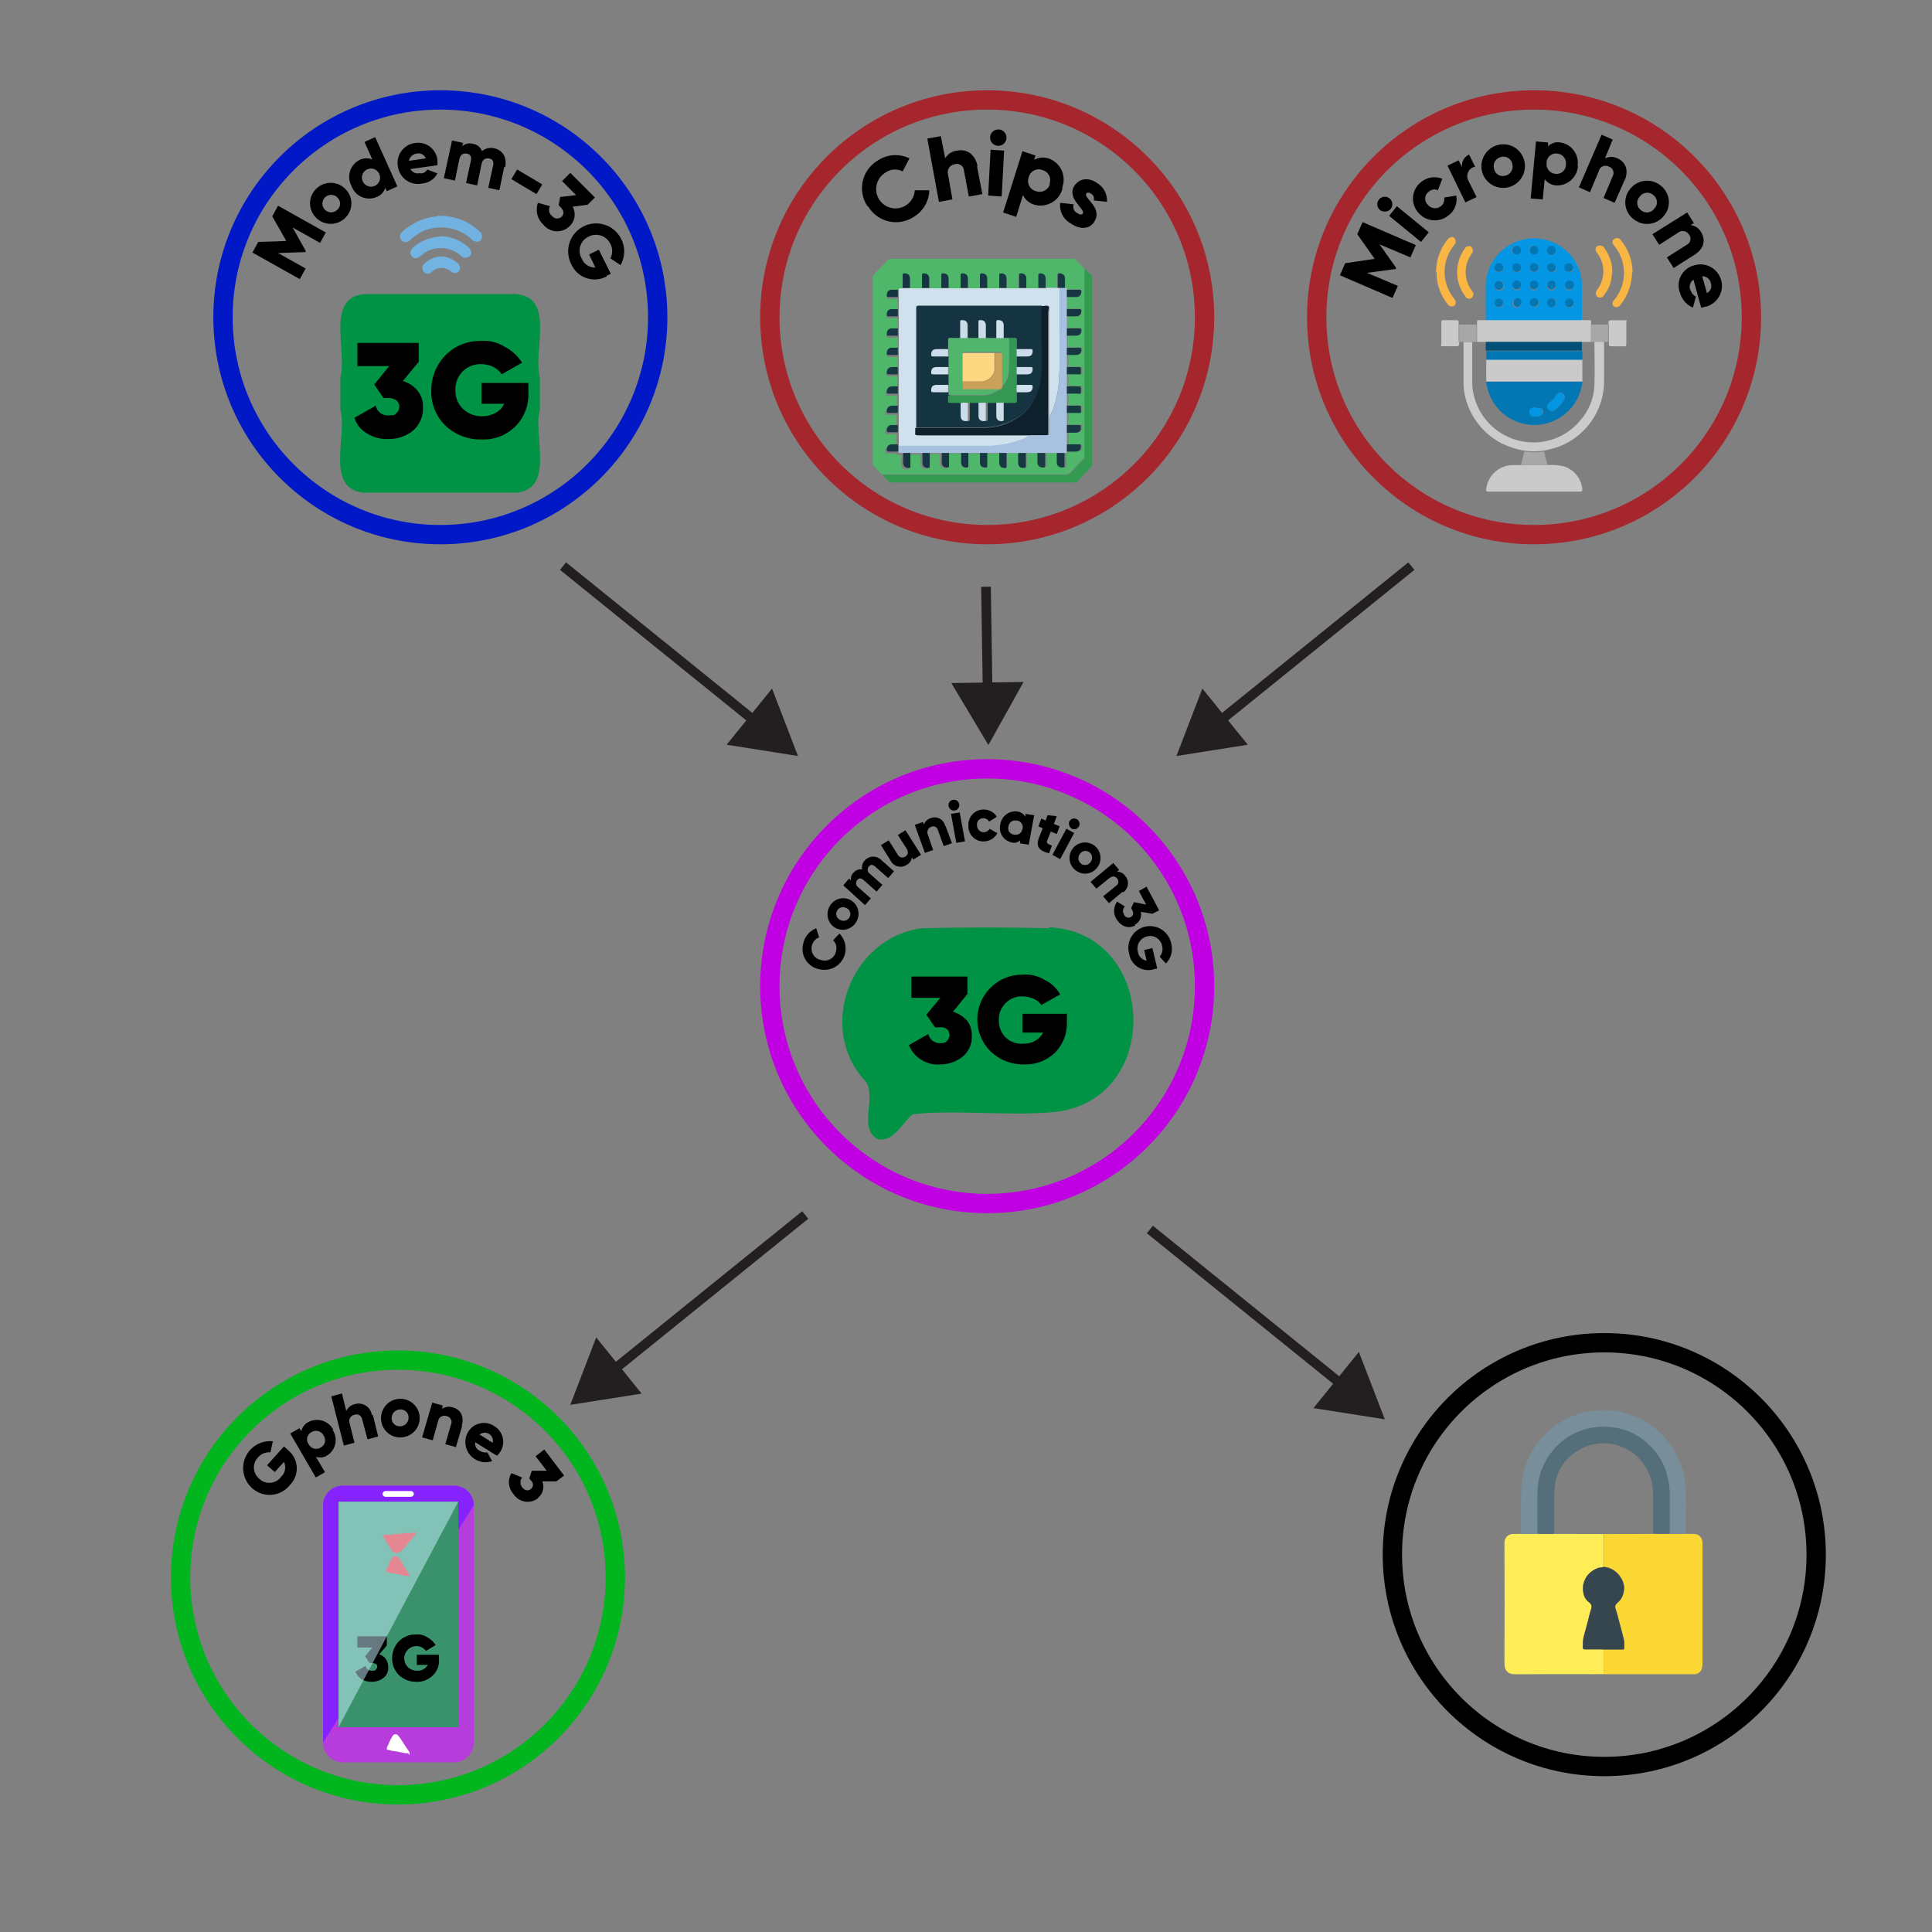 <?xml version="1.0" encoding="UTF-8"?><svg id="Layer_1" xmlns="http://www.w3.org/2000/svg" viewBox="0 0 400 400"><rect x="0" y="0" width="400" height="400" fill="#808080" stroke="none"/><defs><style>.cls-1{fill:#009245;}.cls-2{fill:#a7a7a7;}.cls-3{stroke:#a5262d;}.cls-3,.cls-4,.cls-5,.cls-6,.cls-7{stroke-width:4px;}.cls-3,.cls-4,.cls-5,.cls-6,.cls-7,.cls-8{stroke-miterlimit:10;}.cls-3,.cls-4,.cls-5,.cls-6,.cls-7,.cls-8,.cls-9{fill:none;}.cls-10{fill:#fab644;}.cls-4{stroke:#000;}.cls-11{fill:#fff;}.cls-12{fill:#72b3e2;}.cls-5{stroke:#0018c6;}.cls-13{fill:#cbcbcb;}.cls-14{fill:#4fb76a;}.cls-15{fill:#349951;}.cls-16{fill:#cfe1ed;}.cls-17{fill:#3a926c;}.cls-18{fill:#cacaca;}.cls-19{fill:#143441;}.cls-20{fill:#0277b5;}.cls-21{fill:#a7c1e0;}.cls-22{fill:#546e7a;}.cls-6{stroke:#c000e2;}.cls-23{fill:#0d202b;}.cls-24{fill:#cbdde9;}.cls-25{fill:#369754;}.cls-26{fill:#163842;}.cls-7{stroke:#00b51e;}.cls-27{fill:#b63cdb;}.cls-28{fill:#fdd782;}.cls-29{fill:#ffed58;}.cls-30{fill:#caa158;}.cls-8{stroke:#231f20;stroke-width:2px;}.cls-31{fill:#36464e;}.cls-32{fill:#015078;}.cls-33{fill:#183c43;}.cls-34{fill:#72b2e2;}.cls-35{fill:#0296e4;}.cls-36{fill:#788f9b;}.cls-37{fill:#0295e3;}.cls-38{fill:#0276b3;}.cls-39{fill:#ff1d25;}.cls-40{fill:#fab643;}.cls-41{fill:#8622fd;}.cls-42{fill:#0376b4;}.cls-43{fill:#a8a8a8;}.cls-44{fill:#fbd734;}.cls-45{fill:#cadce8;}.cls-46{fill:#51b66c;}.cls-47{fill:#ccf2ff;isolation:isolate;opacity:.5;}.cls-48{fill:#231f20;}.cls-49{fill:#153642;}</style></defs><circle class="cls-7" cx="82.39" cy="326.6" r="45"/><path d="m59.59,300.2c2.11,1.66,2.48,4.73.81,6.84-.13.16-.27.32-.41.46-1.87,2.31-5.26,2.67-7.57.8-.08-.06-.16-.13-.23-.2-2.29-2.06-2.48-5.59-.42-7.88,1.19-1.33,2.94-2,4.72-1.82l-.5,2.3c-.99-.1-1.96.3-2.6,1.07-1.14,1.2-1.09,3.1.12,4.24.06.06.12.11.18.16,1.2,1.15,3.1,1.11,4.24-.09.09-.1.18-.2.26-.31.86-.79,1.1-2.05.6-3.1l-1.9,2.1-1.6-1.4,3.5-3.9.7.6.1.13Z"/><path d="m68.89,296.1c1.13,1.74.64,4.07-1.1,5.2-.71.48-1.6.59-2.4.3l1.9,3.2-1.9,1.1-5.3-9.1,1.9-1.1.4.6c.17-.83.73-1.54,1.5-1.9,1.85-.97,4.13-.25,5.1,1.6l-.1.1Zm-1.9,1.1c-.44-.87-1.5-1.21-2.36-.78-.05.02-.09.05-.14.08-.83.42-1.16,1.44-.74,2.27.04.08.09.16.14.23.44.87,1.5,1.21,2.36.78.05-.02.09-.05.14-.08.83-.42,1.16-1.44.74-2.27-.04-.08-.09-.16-.14-.23h0Z"/><path d="m77.19,292.9l1.1,4.5-2.2.6-1.1-4.1c-.08-.66-.68-1.14-1.34-1.06-.09.01-.17.03-.26.06-.73.15-1.21.86-1.06,1.59.01.07.03.14.06.21l1,4-2.2.6-2.6-10.2,2.2-.6.9,3.6c.36-.71,1.02-1.23,1.8-1.4,1.46-.42,2.99.42,3.42,1.89.04.13.07.27.08.41l.2-.1Z"/><path d="m78.89,293.6c0-2.21,1.79-4,4-4,2.21,0,4,1.79,4,4,0,2.21-1.79,4-4,4-.03,0-.07,0-.1,0-2.17-.02-3.92-1.79-3.9-3.96,0-.01,0-.03,0-.04Zm5.7,0c.08-.91-.6-1.72-1.51-1.79-.06,0-.12,0-.19,0-.96-.02-1.76.74-1.8,1.7-.08.91.6,1.72,1.51,1.79.06,0,.12,0,.19,0,.96.02,1.76-.74,1.8-1.7Z"/><path d="m95.69,295.2l-1.3,4.4-2.2-.6,1.2-4.1c.27-.63-.03-1.36-.66-1.63-.08-.03-.16-.06-.24-.07-.69-.26-1.46.08-1.72.76-.04.11-.07.22-.08.34l-1.1,3.9-2.2-.6,2.1-7.2,2.2.6-.2.7c.67-.47,1.53-.58,2.3-.3,1.5.4,2.4,1.8,1.8,3.8h.1Z"/><path d="m99.39,300.4c.45.28.98.39,1.5.3l1,1.8c-2.17.76-4.55-.39-5.31-2.56-.4-1.14-.28-2.39.31-3.44,1.06-1.82,3.4-2.44,5.22-1.38.09.06.19.11.28.18,1.78,1.1,2.33,3.43,1.23,5.2-.04.07-.09.13-.13.2-.17.25-.38.49-.6.7l-4.5-2.8c-.14.76.28,1.52,1,1.8Zm2.6-1.6c.26-.9-.25-1.85-1.15-2.11-.53-.16-1.11-.04-1.55.31l2.7,1.7v.1Z"/><path d="m111.39,310.2c-1.53,1.18-3.73.9-4.91-.63-.07-.09-.13-.18-.19-.27-1.07-1.19-1.23-2.94-.4-4.3l2.2.9c-.45.59-.45,1.41,0,2,.6.8,1.3.8,1.8.4.5-.37.6-1.07.23-1.57-.07-.09-.14-.17-.23-.23l-.3-.4.5-1.6h3.1l-2.3-3,1.8-1.4,4.1,5.4-1.6,1.2h-2.9c.49,1.26.08,2.69-1,3.5h.1Z"/><path class="cls-27" d="m70.99,307.6h23c2.24-.02,4.08,1.78,4.1,4.02,0,.03,0,.05,0,.08v49.07c.02,2.24-1.78,4.08-4.02,4.1-.03,0-.05,0-.08,0h-23c-2.24.02-4.08-1.78-4.1-4.02,0-.03,0-.05,0-.08v-49.1c0-2.24,1.81-4.06,4.05-4.07.02,0,.03,0,.05,0Z"/><path class="cls-41" d="m93.99,307.6h-23c-2.24-.02-4.08,1.78-4.1,4.02,0,.03,0,.05,0,.08v49.07l31.2-49.1c0-2.24-1.81-4.06-4.05-4.07-.02,0-.03,0-.05,0Z"/><rect class="cls-17" x="70.09" y="310.9" width="24.8" height="46.7"/><path class="cls-11" d="m85.69,309.3c-.02.32-.28.58-.6.6h-5.3c-.32-.02-.58-.28-.6-.6h0c.02-.32.28-.58.6-.6h5.3c.32.02.58.28.6.6Z"/><path class="cls-11" d="m84.59,363h-.5c-.34-.02-.68-.09-1-.2-.4,0-.8-.2-1.2-.2-.48-.04-.95-.14-1.4-.3h-.2c-.2,0-.2-.2-.2-.4.06-.25.16-.49.3-.7.15-.38.31-.74.5-1.1.1-.2.3-.5.4-.7.2-.33.63-.44.96-.24.1.06.18.14.24.24.1.1.2.3.4.5.2.4.5.7.7,1.1l1.2,1.8v.2c0,.2,0,.3-.2.3v-.3Z"/><path class="cls-39" d="m84.79,326.3h-.5c-.37-.02-.74-.09-1.1-.2-.44-.05-.88-.15-1.3-.3-.51-.05-1.01-.15-1.5-.3h-.2c-.2,0-.2-.2-.2-.4s.2-.5.3-.7c.2-.4.3-.8.5-1.2.11-.25.25-.48.4-.7.25-.36.74-.45,1.1-.2.08.05.15.12.2.2.16.15.29.31.4.5.27.38.5.78.7,1.2.4.6.8,1.3,1.2,1.9v.2c0,.2,0,.3-.2.3l.2-.3Z"/><path class="cls-39" d="m85.69,317.2h.2c.2,0,.2.1.2.3s-.1.2-.2.3c-.5.6-.9,1.2-1.4,1.7-.4.52-.84,1.03-1.3,1.5-.23.22-.5.39-.8.5-.35.04-.7-.03-1-.2-.18-.12-.33-.29-.4-.5-.4-.6-.8-1.2-1.2-1.9-.14-.28-.31-.55-.5-.8h0c-.1-.2,0-.3.2-.3.84-.02,1.67-.08,2.5-.2.74-.02,1.47-.08,2.2-.2h1.6l-.1-.2Z"/><path d="m78.49,342.5c.57.15,1.07.51,1.4,1,.32.47.49,1.03.5,1.6.08.89-.3,1.75-1,2.3-.69.51-1.54.8-2.4.8-.73.01-1.45-.16-2.1-.5-.59-.39-1.04-.95-1.3-1.6l2.1-1.2c.1.62.67,1.06,1.3,1,.7,0,.6,0,.8-.2.18-.15.29-.37.3-.6,0-.2,0-.5-.3-.6s-.4-.2-.8-.2h-.5l-.9-1.4,1.5-1.8h-3.1v-2.33h6.1v1.9l-1.6,1.9v-.07Z"/><path d="m90.89,342.6v1c.08,1.24-.4,2.45-1.3,3.3-.9.89-2.13,1.36-3.4,1.3-1.34.03-2.63-.48-3.6-1.4-.92-.93-1.43-2.19-1.4-3.5,0-1.3.49-2.56,1.4-3.5.93-.92,2.19-1.43,3.5-1.4.85-.09,1.69.13,2.4.6.7.37,1.29.92,1.7,1.6l-2,1.2c-.22-.28-.49-.52-.8-.7-.37-.2-.78-.31-1.2-.3-1.41.03-2.53,1.2-2.5,2.6.01.63.26,1.24.7,1.7.52.54,1.25.83,2,.8.9.05,1.75-.42,2.2-1.2h-2.3v-2.1h4.6Z"/><polygon class="cls-47" points="70.09 357.6 70.09 310.9 94.89 310.9 70.09 357.6"/><line class="cls-11" x1="166.71" y1="251.55" x2="118.07" y2="290.86"/><line class="cls-8" x1="166.71" y1="251.55" x2="126.44" y2="284.09"/><polygon class="cls-48" points="123.44 276.9 118.07 290.86 132.84 288.53 123.44 276.9"/><line class="cls-11" x1="238.07" y1="254.55" x2="286.71" y2="293.86"/><line class="cls-8" x1="238.07" y1="254.55" x2="278.34" y2="287.09"/><polygon class="cls-48" points="271.94 291.53 286.71 293.86 281.34 279.9 271.94 291.53"/><line class="cls-9" x1="204.14" y1="121.48" x2="204.64" y2="154.25"/><line class="cls-8" x1="204.14" y1="121.48" x2="204.48" y2="143.49"/><polygon class="cls-48" points="196.96 141.42 204.64 154.25 211.92 141.19 196.96 141.42"/><line class="cls-9" x1="116.57" y1="117.21" x2="165.21" y2="156.52"/><line class="cls-8" x1="116.57" y1="117.21" x2="156.84" y2="149.75"/><polygon class="cls-48" points="150.44 154.19 165.21 156.52 159.84 142.56 150.44 154.19"/><line class="cls-9" x1="292.21" y1="117.21" x2="243.57" y2="156.52"/><line class="cls-8" x1="292.21" y1="117.21" x2="251.94" y2="149.75"/><polygon class="cls-48" points="248.94 142.56 243.57 156.52 258.34 154.19 248.94 142.56"/><circle class="cls-6" cx="204.39" cy="204.18" r="45"/><path d="m169.69,200.68c-2.32-.4-3.88-2.61-3.48-4.94.02-.12.05-.24.08-.36.3-1.45,1.32-2.66,2.7-3.2l.6,1.9c-.76.27-1.32.91-1.5,1.7-.34,1.29.43,2.61,1.72,2.94.09.02.19.04.28.06,1.24.37,2.55-.33,2.93-1.57.03-.11.06-.22.07-.33.23-.79,0-1.64-.6-2.2l1.3-1.4c1.04,1.05,1.49,2.55,1.2,4-.48,2.38-2.8,3.91-5.18,3.43-.04,0-.08-.02-.12-.03Z"/><path d="m173.09,192.18c-1.6-.82-2.23-2.79-1.4-4.39,0,0,0,0,0,0,.77-1.6,2.68-2.27,4.28-1.51,0,0,.01,0,.02,0,1.6.82,2.23,2.79,1.4,4.39,0,0,0,0,0,0-.77,1.6-2.68,2.27-4.28,1.51,0,0-.01,0-.02,0Zm2.1-4.2c-.68-.36-1.53-.1-1.89.58,0,0,0,.01,0,.02-.36.65-.12,1.46.53,1.82.06.03.11.06.17.08.68.36,1.53.1,1.89-.58,0,0,0-.01,0-.02.36-.65.12-1.46-.53-1.82-.06-.03-.11-.06-.17-.08Z"/><path d="m182.29,177.9l2.8,2.5-1.2,1.4-2.7-2.4c-.5-.4-.9-.5-1.3,0-.37.41-.33,1.05.08,1.41.04.03.07.06.12.09l2.6,2.3-1.2,1.4-2.7-2.4c-.5-.4-.9-.5-1.3,0-.37.41-.33,1.05.08,1.41.04.03.07.06.12.09l2.6,2.3-1.2,1.4-4.5-4.1,1.2-1.4.4.4c-.11-.63.11-1.28.6-1.7.43-.47,1.07-.7,1.7-.6-.12-.69.1-1.4.6-1.9.86-.94,2.31-1.01,3.25-.15.05.05.1.1.15.15l-.2-.2Z"/><path d="m187.39,171.78l3.3,5.2-1.6,1-.3-.5c-.08.68-.49,1.28-1.1,1.6-1.04.69-2.45.41-3.15-.63-.06-.09-.11-.17-.15-.27l-2-3.2,1.6-1,1.9,3c.27.52.92.71,1.43.44.02-.01.04-.02.07-.04.6-.4.8-.9.3-1.7l-1.8-2.8,1.6-1-.1-.1Z"/><path d="m195.79,171.08l1.3,3.5-1.7.6-1.2-3.3c-.11-.54-.64-.89-1.19-.77-.07.02-.15.04-.21.07-.63.24-.95.94-.71,1.57,0,0,0,.02.01.03l1.1,3.2-1.7.6-2.1-5.8,1.7-.6.2.5c.25-.62.76-1.09,1.4-1.3,1.15-.45,2.44.11,2.89,1.25.04.11.08.23.11.35l.1.1Z"/><path d="m196.39,166.9c-.11-.61.29-1.19.9-1.3.61-.11,1.19.29,1.3.9.11.61-.29,1.19-.9,1.3,0,0,0,0,0,0-.61.1-1.18-.3-1.3-.9Zm.5,1.6l1.8-.3,1.1,6-1.8.3-1.1-6Z"/><path d="m200.49,170.9c-.08-1.74,1.27-3.22,3.02-3.3.03,0,.06,0,.08,0,1.13-.03,2.2.54,2.8,1.5l-1.6,1c-.25-.43-.7-.7-1.2-.7-.7-.03-1.29.52-1.32,1.22,0,.09,0,.19.02.28-.02.76.58,1.38,1.34,1.4.02,0,.04,0,.06,0,.5,0,.95-.27,1.2-.7l1.6.9c-.53,1.01-1.56,1.65-2.7,1.7-1.71.11-3.18-1.19-3.29-2.89,0-.07,0-.14,0-.21v-.2Z"/><path d="m214.09,168.9l-1.1,6-1.8-.3v-.6c-.48.45-1.17.61-1.8.4-1.66-.39-2.69-2.04-2.3-3.7,0,0,0,0,0,0,.25-1.7,1.8-2.89,3.5-2.7.71.08,1.34.49,1.7,1.1v-.6c.1,0,1.9.3,1.9.3l-.1.1Zm-2.4,2.7c.21-.7-.18-1.43-.88-1.65-.1-.03-.21-.05-.32-.05-.75-.18-1.5.29-1.67,1.03-.01.05-.02.11-.03.17-.21.7.18,1.43.88,1.65.1.03.21.05.32.05.75.17,1.5-.29,1.67-1.04.01-.06.02-.12.03-.18v.02Z"/><path d="m217.59,172.08l-.8,2c-.2.5.2.7,1,1l-.6,1.6c-2.3-.6-2.7-1.6-2.1-3.2l.8-2-.9-.4.6-1.6.9.4.4-1.1,1.9.2-.6,1.6,1.2.5-.6,1.6-1.2-.5v-.1Z"/><path d="m220.79,171.58l1.6.9-2.9,5.4-1.6-.9,2.9-5.4Zm.6-1.5c.28-.55.95-.78,1.5-.5.55.28.78.95.5,1.5-.28.55-.95.78-1.5.5,0,0,0,0,0,0-.49-.32-.7-.94-.5-1.5Z"/><path d="m222.09,175.68c1.08-1.41,3.09-1.68,4.5-.6,1.41,1.08,1.68,3.09.6,4.5h0c-1.01,1.4-2.96,1.72-4.35.71-.05-.04-.1-.07-.15-.11-1.41-1.07-1.68-3.08-.61-4.48,0,0,0-.01.01-.02Zm3.7,2.8c.5-.61.41-1.5-.2-2h0c-.58-.48-1.44-.4-1.91.18-.03.04-.06.08-.09.12-.5.61-.41,1.5.2,2h0c.58.48,1.44.4,1.91-.18.03-.04.06-.08.09-.12Z"/><path d="m232.49,184.58l-2.9,2.4-1.2-1.4,2.7-2.2c.46-.3.59-.92.29-1.38-.03-.04-.06-.08-.09-.12-.4-.5-1-.6-1.7,0l-2.6,2.1-1.2-1.4,4.7-3.9,1.2,1.4-.4.4c.68-.01,1.32.33,1.7.9.82.97.7,2.41-.27,3.23-.07.06-.15.12-.23.17v-.2Z"/><path d="m235.09,191.58c-1.7.9-3.2,0-4-1.4-.64-1.1-.56-2.48.2-3.5l1.6,1c-.43.42-.51,1.08-.2,1.6.16.53.72.82,1.25.66.05-.02.1-.04.15-.06.5-.2.7-.8.3-1.5l-.2-.4.6-1.2,2.5.5-1.5-2.8,1.6-.9,2.6,4.9-1.4.7-2.4-.4c.27,1.09-.28,2.23-1.3,2.7l.2.1Z"/><path d="m238.89,200.68c-2.12.64-4.35-.57-4.98-2.68-.05-.17-.09-.34-.12-.52-.69-2.37.67-4.86,3.04-5.56,2.37-.69,4.86.67,5.56,3.04.04.14.07.27.1.41.39,1.47-.03,3.03-1.1,4.1l-1.3-1.4c.55-.63.73-1.5.5-2.3-.29-1.36-1.62-2.22-2.98-1.93-.04,0-.08.02-.12.03-1.38.32-2.25,1.7-1.93,3.08,0,.04.02.08.03.12.12.94.86,1.69,1.8,1.82l-.5-2.2,1.7-.4,1,4.2-.7.18Z"/><path class="cls-1" d="m217.19,192.18c-8.5-.2-17.8-.2-26.3,0-14.8,1.9-22,20.9-11.6,31.8,2.2,3.3-1.6,9.5,2.3,11.8,3.3,1,5.2-3.4,7.4-5.1,9.2-1,20.3.5,29.8-.5,22.1-2.9,20.7-37.2-1.6-38.2v.2Z"/><path d="m197.39,209.48c1.07.36,2.03.98,2.8,1.8.7.88,1.05,1.98,1,3.1.12,1.69-.59,3.33-1.9,4.4-1.34,1.06-3,1.62-4.7,1.6-1.37.11-2.75-.25-3.9-1-1.14-.7-2.01-1.76-2.5-3l4-2.3c.25,1.12,1.25,1.91,2.4,1.9,1.2,0,1.1-.2,1.5-.5.66-.66.67-1.73,0-2.39,0,0,0,0,0,0-.43-.32-.97-.47-1.5-.4h-1l-1.8-2.6,2.9-3.5h-6v-4.4h11.6v3.6l-3,3.7h.1Z"/><path d="m220.89,209.78v1.8c.09,2.39-.81,4.71-2.5,6.4-1.72,1.63-4.03,2.5-6.4,2.4-2.57.05-5.05-.92-6.9-2.7-3.65-3.62-3.67-9.51-.05-13.15,1.76-1.77,4.15-2.76,6.65-2.75,1.61-.12,3.22.26,4.6,1.1,1.35.64,2.47,1.69,3.2,3l-3.9,2.2c-.39-.59-.95-1.04-1.6-1.3-.73-.32-1.51-.49-2.3-.5-2.64-.07-4.83,2.02-4.9,4.66,0,.08,0,.16,0,.24-.04,1.29.42,2.55,1.3,3.5.99,1.02,2.39,1.53,3.8,1.4,1.69.08,3.29-.81,4.1-2.3h-4.3v-3.88h9l.2-.12Z"/><circle class="cls-3" cx="317.61" cy="65.69" r="45"/><path class="cls-35" d="m307.61,66.29v-7.5c.31-5.51,5.04-9.73,10.55-9.42,4.39.25,8.11,3.34,9.15,7.62.12.63.19,1.26.2,1.9v7.5h-20l.1-.1Zm6.3-13.6c.5,0,.9-.4.9-.9h0c0-.5-.4-.9-.9-.9-.5,0-.9.4-.9.9s.4.9.9.9h0Zm3.6-1.8c-.5,0-.9.4-.9.9,0,.5.4.9.9.9.5,0,.9-.4.9-.9h0c0-.5-.4-.9-.9-.9Zm4.6,1c0-.5-.4-.9-.9-.9h0c-.5,0-.91.4-.92.9,0,.43.3.81.72.9h.2c.45.04.85-.29.9-.74,0-.02,0-.04,0-.06v-.09h0Zm-11.8,2.7c-.5,0-.9.4-.9.9,0,.5.4.9.9.9.5,0,.9-.4.9-.9h0c0-.5-.4-.9-.9-.9Zm4.6.9c0-.5-.4-.9-.9-.9-.5,0-.9.4-.9.9s.4.9.9.9h0c.45.04.85-.29.9-.74,0-.02,0-.04,0-.06h0v-.1Zm2.7-.9c-.5,0-.9.4-.9.9,0,.5.4.9.9.9.5,0,.9-.4.9-.9h0c0-.5-.4-.9-.9-.9Zm4.6.9c0-.5-.4-.9-.9-.9-.5,0-.9.4-.9.9s.4.9.9.9h0c.45.04.85-.29.9-.74,0-.02,0-.04,0-.06h0v-.1Zm2.7-.9c-.5,0-.9.4-.9.9,0,.5.4.9.9.9.5,0,.9-.4.9-.9h0c0-.5-.4-.9-.9-.9Zm-13.6,4.5c.04-.45-.29-.85-.74-.9-.02,0-.04,0-.06,0h0c-.55-.06-1.04.35-1.09.89-.06.55.35,1.04.89,1.09.55.06,1.04-.35,1.09-.89,0-.03,0-.06,0-.09h0l-.1-.1Zm7.3,3.6c0-.5-.4-.9-.9-.9-.5,0-.9.4-.9.9,0,.5.4.9.9.9h0c.46.01.86-.34.9-.8v-.1Zm2.7-.9c-.5,0-.9.4-.9.9,0,.5.4.9.9.9.5,0,.9-.4.9-.9h0c0-.5-.4-.9-.9-.9Zm4.5,1c0-.5-.4-.9-.9-.9-.5,0-.9.4-.9.9s.4.9.9.9h0c.48,0,.9-.33,1-.8h0l-.1-.1Zm-15.42-.89c-.5,0-.9.4-.9.9,0,.5.4.9.9.9s.9-.4.9-.9h0c0-.5-.4-.9-.9-.9Zm14.5-1.8c.5,0,.9-.4.9-.9,0-.5-.4-.9-.9-.9-.5,0-.9.4-.9.9h0c0,.5.4.9.9.9Zm-2.7-.9c.06-.55-.35-1.04-.89-1.09-.55-.06-1.04.35-1.1.9-.06.55.35,1.04.9,1.09.03,0,.06,0,.09,0h0c.45.04.85-.29.9-.74,0-.02,0-.04,0-.06h0l.1-.1Zm-4.6-.9c-.5,0-.9.4-.9.9,0,.5.4.9.9.9.5,0,.9-.4.9-.9h0c0-.5-.4-.9-.9-.9Zm-2.7.9c0-.5-.4-.9-.9-.9-.5,0-.9.4-.9.9s.4.9.9.9h0c.45.04.85-.29.9-.74,0-.02,0-.04,0-.06h0v-.1Zm0,3.6c0-.5-.4-.9-.9-.9-.5,0-.9.4-.9.9,0,.5.4.9.9.9h0c.48,0,.9-.33,1-.8h0l-.1-.1Z"/><path class="cls-18" d="m307.61,66.29h20.9c1.1,0,.9-.1.9.9v3.6h-23.6v-3.6c0-1-.1-.9.9-.9h.9Z"/><path class="cls-13" d="m332.11,70.79v8.11c-.01,6.7-4.6,12.52-11.1,14.1-.5.1-1,.2-1.4.3-1.36.2-2.74.2-4.1,0-1.59-.29-3.14-.79-4.6-1.5-4.01-2.07-6.85-5.87-7.7-10.3-.16-.86-.23-1.73-.2-2.6v-8.1h1.8v8.5c0,.81.1,1.62.3,2.4,1.53,6.81,8.28,11.1,15.1,9.6,2.76-.59,5.23-2.11,7-4.3,1.79-2.02,2.82-4.6,2.9-7.3.1-3,0-6,0-9h1.8l.2.09Z"/><path class="cls-18" d="m320.31,96.29c1.21-.1,2.42,0,3.6.3,2.05.71,3.49,2.54,3.7,4.7,0,.5-.2.5-.5.5h-18.9c-.5,0-.6-.2-.5-.6.34-2.75,2.63-4.83,5.4-4.9h7.2,0Z"/><path class="cls-10" d="m297.31,56.29c.02-2.44.86-4.8,2.4-6.7.5-.6,1-.7,1.4-.3.38.39.38,1.01,0,1.4-2.7,3.25-2.7,7.95,0,11.2.4.6.4,1.1,0,1.4-.42.27-.98.18-1.3-.2h0c-1.58-1.91-2.43-4.32-2.4-6.8h-.1Z"/><path class="cls-40" d="m337.91,56.29c-.01,2.47-.86,4.87-2.4,6.8-.26.45-.83.63-1.3.4h0c-.5-.3-.5-.9,0-1.4,2.7-3.25,2.7-7.95,0-11.2-.5-.6-.5-1.1,0-1.4.4-.32.99-.25,1.31.15.04.05.07.09.09.15,1.58,1.91,2.43,4.32,2.4,6.8l-.1-.3Z"/><path class="cls-40" d="m304.11,50.9c.32,0,.59.2.7.5.2.3.2.7,0,1-1.75,2.21-1.83,5.3-.2,7.6.05.11.12.21.2.3.34.37.32.96-.05,1.3-.35.32-.89.32-1.25,0l-.1-.2c-.79-1.03-1.34-2.23-1.6-3.5-.42-2.28.12-4.63,1.5-6.5.18-.32.54-.49.9-.4l-.1-.1Z"/><path class="cls-40" d="m333.71,56.79c-.05,1.62-.65,3.17-1.7,4.4-.25.41-.79.55-1.2.3-.41-.25-.55-.79-.3-1.2h0c0-.08.04-.15.1-.2,1.8-2.29,1.8-5.51,0-7.8-.35-.36-.35-.94,0-1.3h.1c.46-.31,1.08-.18,1.39.28,0,0,0,.01.01.02,1.18,1.54,1.79,3.46,1.7,5.4l-.1.1Z"/><path class="cls-18" d="m302.11,70.79v.3c0,.4,0,.6-.6.6h-2.6c-.9,0-.5,0-.5-.4v-4.6c0-.4.2-.4.5-.4h2.48c.5,0,.7.1.6.6v3.9h.12Z"/><path class="cls-18" d="m333.01,67.19v-.29c0-.4.1-.6.6-.6h2.6c.9,0,.5,0,.5.4v4.6c0,.4-.2.4-.5.4h-2.5c-.5,0-.7-.1-.6-.6v-3.9h-.1Z"/><path class="cls-2" d="m302.11,70.79v-3.6h3.6v3.6h-3.6Z"/><path class="cls-2" d="m333.01,67.19v3.6h-3.62v-3.6h3.62Z"/><path class="cls-43" d="m320.31,96.29h-5.4c.2-1,.5-1.9.7-2.8,1.36.2,2.74.2,4.1,0,.19.94.42,1.88.7,2.8h-.1Z"/><path class="cls-20" d="m314.01,52.69c-.5,0-.9-.4-.9-.9,0-.5.4-.9.9-.9.5,0,.9.4.9.9h0c0,.5-.4.9-.9.9Z"/><path class="cls-20" d="m317.61,50.9c.5,0,.9.4.9.9,0,.5-.4.9-.9.9-.5,0-.9-.4-.9-.9h0c0-.5.4-.9.9-.9Z"/><path class="cls-20" d="m322.11,51.79c0,.48-.33.9-.8,1-.49.06-.93-.28-1-.77,0-.01,0-.02,0-.03v-.2c0-.5.4-.9.9-.9h0c.5,0,.9.4.9.9Z"/><path class="cls-20" d="m310.31,54.49c.5,0,.9.4.9.9,0,.5-.4.9-.9.9-.5,0-.9-.4-.9-.9h0c0-.5.4-.9.9-.9Z"/><path class="cls-20" d="m314.91,55.39c0,.5-.4.9-.9.9-.5,0-.9-.4-.9-.9s.4-.9.9-.9h0c.5,0,.9.4.9.9Z"/><path class="cls-20" d="m317.61,54.49c.5,0,.9.4.9.9,0,.5-.4.9-.9.9-.5,0-.9-.4-.9-.9h0c0-.5.4-.9.9-.9Z"/><path class="cls-20" d="m322.11,55.39c0,.5-.4.9-.9.9-.5,0-.9-.4-.9-.9s.4-.9.9-.9h0c.5,0,.9.4.9.9Z"/><path class="cls-20" d="m324.81,54.49c.5,0,.9.4.9.9,0,.5-.4.9-.9.9-.5,0-.9-.4-.9-.9h0c0-.5.4-.9.9-.9Z"/><path class="cls-20" d="m311.21,59.09c0,.5-.4.9-.9.9-.5,0-.9-.4-.9-.9s.4-.9.9-.9h0c.5,0,.9.4.9.9Z"/><path class="cls-20" d="m318.51,62.59c0,.5-.4.9-.9.9s-.9-.4-.9-.9.4-.9.9-.9h0c.5,0,.9.4.9.9Z"/><path class="cls-20" d="m321.21,61.79c.5,0,.9.4.9.9,0,.5-.4.9-.9.9s-.9-.4-.9-.9h0c0-.5.4-.9.9-.9Z"/><path class="cls-20" d="m325.81,62.69c0,.5-.4.9-.9.9s-.9-.4-.9-.9.4-.9.9-.9h0c.5,0,.9.4.9.9Z"/><path class="cls-20" d="m310.31,61.79c.5,0,.9.4.9.9,0,.5-.4.9-.9.9s-.9-.4-.9-.9h0c0-.5.4-.9.9-.9Z"/><path class="cls-20" d="m324.81,59.9c-.5-.06-.85-.5-.8-1,0-.4.4-.7.8-.8.49-.1.97.21,1.08.7s-.21.97-.7,1.08c-.06.01-.12.02-.18.02h-.2Z"/><path class="cls-20" d="m322.11,58.99c0,.5-.4.9-.9.9-.5,0-.9-.4-.9-.9s.4-.9.9-.9h0c.5,0,.9.4.9.9Z"/><path class="cls-20" d="m317.61,58.09c.5,0,.9.4.9.9,0,.5-.4.9-.9.9-.5,0-.9-.4-.9-.9h0c0-.5.4-.9.9-.9Z"/><path class="cls-20" d="m314.91,58.99c0,.5-.4.9-.9.9-.5,0-.9-.4-.9-.9s.4-.9.9-.9h0c.5,0,.9.4.9.9Z"/><path class="cls-20" d="m314.91,62.69c0,.5-.4.9-.9.9h0c-.52-.2-.77-.78-.58-1.29.11-.3.37-.53.68-.61.5,0,.9.4.9.9l-.1.1Z"/><path class="cls-32" d="m307.61,72.59v-1.8h19.9v1.8h-19.9Z"/><path class="cls-42" d="m327.61,78.99c-.55,5.5-5.45,9.5-10.95,8.95-4.73-.48-8.48-4.22-8.95-8.95h19.9Zm-6.2,6.1c.11.01.22-.02.3-.1.93-.6,1.69-1.42,2.2-2.4.17-.39.05-.85-.3-1.1h0c-.36-.28-.88-.21-1.16.15-.01.02-.02.03-.04.05-.46.69-1.03,1.3-1.7,1.8-.31.24-.39.66-.2,1,.1.4.4.5,1,.6h-.1Zm-3.2-.7h-.7c-.5.07-.84.54-.77,1.03.06.4.37.71.77.77h0c.47.02.94-.02,1.4-.1.35-.11.59-.43.6-.8.03-.35-.17-.67-.5-.8-.23-.05-.47-.05-.7,0l-.1-.1Z"/><path class="cls-18" d="m327.61,78.99h-19.9v-4.6h19.9v4.6Z"/><path class="cls-38" d="m327.61,74.49h-19.9v-1.8h19.9v1.8Z"/><path class="cls-37" d="m321.39,85.09c-.43.04-.83-.21-1-.6-.15-.34-.07-.74.2-1,.67-.5,1.24-1.11,1.7-1.8.25-.38.77-.49,1.15-.24.02.01.03.02.05.04.41.2.59.69.4,1.1h0c-.51.98-1.27,1.8-2.2,2.4-.09.05-.2.08-.3.1Z"/><path class="cls-37" d="m318.21,84.49h.7c.29.17.48.47.5.8.03.38-.23.72-.6.8-.44.19-.93.22-1.4.1-.45,0-.81-.38-.8-.84,0-.02,0-.04,0-.06h0c-.04-.45.29-.85.74-.9.02,0,.04,0,.06,0h.7l.1.1Z"/><path d="m293.11,50.79l-1.1,2.5-6.4-2.7,3.4,4.8v.3c-.1,0-6,.8-6,.8l6.4,2.7-1.1,2.5-10.9-4.7,1.1-2.5,6.1-.9-3.6-5.1,1.1-2.5,10.9,4.7.1.1Z"/><path d="m285.71,43.49c-.66-.55-.75-1.54-.2-2.2.55-.66,1.54-.75,2.2-.2h0c.66.55.75,1.54.2,2.2-.58.61-1.52.7-2.2.2Zm1.9,1.2l1.6-2,6.6,5.4-1.6,2-6.6-5.4Z"/><path d="m293.61,43.99c-1.58-1.82-1.39-4.58.44-6.16.05-.05.11-.09.16-.14,1.23-1.01,2.91-1.27,4.4-.7l-.9,2.4c-.63-.3-1.39-.18-1.9.3-.79.56-.98,1.65-.43,2.44.07.09.14.18.23.26.66.83,1.87.97,2.7.31.55-.43.81-1.13.7-1.81l2.5-.4c.29,1.56-.33,3.15-1.6,4.1-1.89,1.58-4.69,1.32-6.27-.56-.01-.01-.02-.03-.03-.04Z"/><path d="m304.11,31.9l1.3,2.6c-1.09.2-1.8,1.25-1.6,2.33.04.2.1.39.2.57l1.7,3.4-2.32,1.1-3.7-7.6,2.3-1.1.7,1.4c-.14-1.11.47-2.17,1.5-2.6l-.08-.1Z"/><path d="m306.81,35.39c-.52-2.42.99-4.82,3.4-5.4,2.4-.57,4.8.9,5.38,3.3,0,.03.02.07.02.1.55,2.43-.97,4.85-3.4,5.4s-4.85-.97-5.4-3.4Zm6.3-1.4c-.15-1-1.09-1.7-2.1-1.54-.07.01-.14.02-.2.04-1.05.21-1.74,1.23-1.53,2.28,0,.04.02.08.03.12.15,1,1.09,1.7,2.1,1.54.07-.01.14-.02.2-.04,1.05-.21,1.74-1.23,1.53-2.28,0-.04-.02-.08-.03-.12Z"/><path d="m326.71,34.29c-.12,2.37-2.13,4.2-4.5,4.1-.95-.05-1.84-.53-2.4-1.3l-.4,4.2-2.5-.2,1.1-11.8,2.5.2v.8c.65-.66,1.59-.96,2.5-.8,2.31.31,3.93,2.43,3.62,4.74,0,.05-.02.11-.02.16l.1-.1Zm-2.5-.2c.17-1.09-.58-2.11-1.67-2.28-.04,0-.09-.01-.13-.02-1.05-.15-2.02.57-2.18,1.62-.01.09-.02.19-.02.28-.17,1.09.58,2.11,1.67,2.28.04,0,.09.01.13.02,1.05.15,2.02-.57,2.18-1.62.01-.09.02-.19.02-.28Z"/><path d="m336.39,37.19l-2.1,4.8-2.3-1,1.9-4.5c.38-.66.14-1.51-.52-1.88-.09-.05-.18-.09-.28-.12-.7-.38-1.57-.12-1.95.58-.07.13-.12.27-.15.42l-1.8,4.3-2.3-1,4.7-10.9,2.3,1-1.6,3.9c.82-.4,1.78-.4,2.6,0,1.6.7,2.4,2.4,1.5,4.5v-.1Z"/><path d="m337.61,38.99c1.59-1.88,4.39-2.11,6.27-.52,0,0,.02.02.03.02,1.87,1.52,2.16,4.26.64,6.13-.05.06-.09.11-.14.17-1.59,1.88-4.39,2.11-6.27.52,0,0-.02-.02-.03-.02-1.87-1.52-2.16-4.26-.64-6.13.05-.06.09-.11.14-.17Zm4.9,4.2c.73-.73.72-1.91,0-2.63-.06-.06-.13-.12-.2-.17-.77-.7-1.96-.65-2.66.12-.05.06-.1.12-.14.18-.73.73-.72,1.91,0,2.63.06.06.13.12.2.17.77.7,1.96.65,2.66-.12.05-.06.1-.12.14-.18Z"/><path d="m350.91,52.69l-4.4,2.8-1.4-2.2,4.1-2.6c.69-.32.99-1.15.66-1.84-.04-.09-.1-.18-.16-.26-.41-.73-1.33-.98-2.06-.57-.09.05-.17.11-.24.17l-3.9,2.5-1.4-2.2,7.2-4.5,1.4,2.2-.7.4c.93.11,1.75.67,2.2,1.5.9,1.5.7,3.3-1.3,4.6h0Z"/><path d="m350.01,59.99c.13.61.53,1.13,1.1,1.4l-.6,2.3c-1.33-.56-2.32-1.71-2.7-3.1-.83-2.22.29-4.69,2.51-5.52.19-.07.39-.13.59-.18,2.37-.64,4.81.78,5.45,3.15.64,2.37-.78,4.81-3.15,5.45h0c-.3,0-.7.2-1,.2l-1.6-5.8c-.74.51-.99,1.49-.6,2.3v-.2Zm3.4.7c.75-.41,1.09-1.3.8-2.1-.19-.83-.94-1.42-1.8-1.4l1,3.5Z"/><circle class="cls-3" cx="204.39" cy="65.69" r="45"/><path class="cls-14" d="m182.79,98.39l-1.8-1.8c-.2-.18-.31-.43-.3-.7v-38.2c-.04-.33.07-.66.3-.9.9-1,1.9-1.9,2.8-2.9.15-.18.37-.29.6-.3h37.8c.2,0,.4,0,.5.2l1.8,1.8v38.7c.02.35-.13.68-.4.9-.8.8-1.6,1.7-2.4,2.5-.25.3-.61.48-1,.5h-37.4c-.21-.02-.41.02-.6.1l.1.1Zm13.7-4.5h2.5v1.9q0,1.1,1.1,1.1c.3,0,.4-.1.4-.4v-2.59h2.5v1.9q0,1.1,1.1,1.1c.3,0,.4-.1.4-.4v-2.6h2.5v1.9q0,1.1,1.1,1.1c.3,0,.4,0,.4-.4v-2.7h2.5v2q0,1.1,1.1,1.1c.4,0,.5-.1.5-.5v-2.6h2.5v1.9q0,1.2,1.2,1.1c.3,0,.4-.1.4-.4v-2.6h2.5v1.9q0,1.2,1.2,1.1c.3,0,.4,0,.4-.4v-2.6c.2,0,.4,0,.4-.3h1.8q1.1,0,1.1-1.1c0-.3-.1-.4-.4-.4h-2.5v-2.5h1.8q1.1,0,1.1-1.1c0-1.1-.1-.5-.4-.5h-2.5v-2.5h1.8c1.3,0,1.1.2,1.1-1.1,0-.3,0-.4-.4-.4h-2.5v-2.5h1.8c1.3,0,1.1.2,1.1-1.1,0-.3-.1-.4-.4-.4h-2.5v-2.5h1.8c1.3,0,1.1.2,1.1-1.1,0-.3-.1-.4-.4-.4h-2.5v-2.5h1.8q1.2,0,1.1-1.2c0-.3-.1-.3-.4-.3h-2.6v-2.5h1.8q1.2,0,1.1-1.2c0-.3-.1-.3-.4-.3h-2.6v-2.5h1.8q1.2,0,1.1-1.2c0-.3-.1-.3-.4-.3h-2.6v-2.5h1.8q1.2,0,1.1-1.2c0-.3-.1-.3-.4-.3h-2.6c0-.3-.1-.4-.4-.4v-1.8q0-1.2-1.2-1.1c-.3,0-.3.1-.3.4v2.6h-2.5v-1.8q0-1.2-1.2-1.1c-.3,0-.3.1-.3.4v2.6h-2.5v-1.8q0-1.2-1.2-1.1c-.3,0-.3.1-.3.4v2.6h-2.5v-1.8q0-1.2-1.2-1.1c-.3,0-.3.1-.3.4v2.6h-2.5v-1.8q0-1.2-1.2-1.1c-.3,0-.3.1-.3.4v2.6h-2.5v-1.9q0-1.2-1.2-1.1c-.3,0-.3.1-.3.4v2.6h-2.5v-1.9q0-1.2-1.2-1.1c-.3,0-.3.1-.3.4v2.6h-2.5v-1.9c0-1.2,0-1.1-1.2-1.1-.3,0-.3.1-.3.4v2.6h-2.5v-1.9c0-1.2,0-1.1-1.2-1.1-.3,0-.3.1-.3.4v2.6h-.6c-.3,0-.4,0-.4.4h-1.2q-1.2,0-1.1,1.2c-.02.15.09.28.24.3.02,0,.04,0,.06,0h2v2.5h-1.2q-1.2,0-1.1,1.2c-.02.15.09.28.24.3.02,0,.04,0,.06,0h2v2.5h-1.2q-1.2,0-1.1,1.2c-.02.15.09.28.24.3.02,0,.04,0,.06,0h2v2.5h-1.2q-1.2,0-1.1,1.2c0,.3.1.3.3.3h2v2.5h-1.2q-1.2,0-1.2,1.2c0,.2,0,.3.3.3h2v2.5h-1.2q-1.2,0-1.2,1.2c0,.3.1.3.4.3h1.9v2.5h-1.2q-1.2,0-1.2,1.2c0,.3.1.3.4.3h1.9v2.5h-1.2q-1.2,0-1.1,1.2c0,.3.1.3.4.3h1.9v2.5h-1.2q-1.2,0-1.1,1.2c0,.3.1.3.4.3h1.9c0,.2,0,.3.3.3h.7v1.9q0,1.2,1.2,1.1c.3,0,.3-.1.3-.4v-2.7h2.5v1.9q0,1.2,1.2,1.1c.3,0,.3-.1.3-.4v-2.7h2.5v1.9q0,1.1,1.1,1.1c.3,0,.4-.1.4-.4v-2.6l.4-.11Z"/><path class="cls-15" d="m182.79,98.39c.2-.2.4-.1.6-.1h37.4c.39,0,.77-.18,1-.5.8-.9,1.6-1.7,2.4-2.5.27-.22.42-.55.4-.9v-38.7c.5.4.9.9,1.4,1.3.2.2.1.4.1.6v38.4c.04.3-.07.6-.3.8-.9.9-1.8,1.9-2.6,2.8-.15.18-.37.29-.6.3h-38c-.22.03-.44-.05-.6-.2-.39-.37-.76-.78-1.1-1.2l-.1-.1Z"/><path class="cls-16" d="m216.49,59.59h2.9v8.7c.13,3.73.07,7.47-.2,11.2-.16,1.7-.53,3.38-1.1,5-.22.64-.52,1.24-.9,1.8v-21.6c0-.5.2-1.1,0-1.3s-.9,0-1.4,0h-25.5c-.4,0-.5.1-.5.5v25.8c0,.4.1.5.5.5h23.1c-.5.2-.9.5-1.4.7-2.51,1-5.2,1.51-7.9,1.5h-18v-32.3c0-.3,0-.4.4-.4h30.1l-.1-.1Z"/><path class="cls-21" d="m185.99,92.29h18c2.71.05,5.4-.46,7.9-1.5.5-.2.9-.5,1.4-.7h3.5c.3,0,.4,0,.4-.4v-3.4c.42-.53.72-1.15.9-1.8.61-1.6.98-3.29,1.1-5,.3-3.7.1-7.5.2-11.2v-8.7h1.1c.3,0,.4,0,.4.4v33.5c0,.3-.2.3-.4.3h-34.2c-.2,0-.3,0-.3-.3v-1.2Z"/><path class="cls-33" d="m214.89,93.79h1.5v2.6c0,.3,0,.4-.4.4q-1.2,0-1.2-1.1v-1.9h.1Z"/><path class="cls-26" d="m210.89,93.79h1.5v2.6c0,.3,0,.5-.5.5q-1.1,0-1.1-1.1v-1.89l.1-.11Z"/><path class="cls-26" d="m218.89,93.79h1.5v2.6c0,.3,0,.4-.4.4q-1.2,0-1.2-1.1v-1.9h.1Z"/><path class="cls-26" d="m212.49,59.59h-1.5v-2.6c0-.2,0-.4.3-.4q1.2,0,1.2,1.1v1.9Z"/><path class="cls-33" d="m216.49,59.59h-1.5v-2.6c0-.2,0-.3.3-.4q1.2,0,1.2,1.1v1.9Z"/><path class="cls-26" d="m220.49,59.59h-1.5v-2.6c0-.2,0-.3.3-.4q1.2,0,1.2,1.1v1.9Z"/><path class="cls-26" d="m220.89,85.49v-1.5h2.5c.3,0,.4.1.4.4,0,1.4.2,1.1-1.1,1.1h-1.8Z"/><path class="cls-26" d="m220.89,77.49v-1.5h2.5c.3,0,.4.1.4.4,0,1.4.2,1.1-1.1,1.1h-1.8Z"/><path class="cls-26" d="m220.89,81.49v-1.5h2.5c.3,0,.4.1.4.4,0,1.4.2,1.1-1.1,1.1h-1.8Z"/><path class="cls-26" d="m220.89,89.49v-1.5h2.5c.3,0,.4.1.4.5q0,1.1-1.1,1.1h-1.8v-.1Z"/><path class="cls-49" d="m186.99,93.79h1.5v2.7c0,.2,0,.4-.3.4q-1.2,0-1.2-1.1v-2h0Z"/><path class="cls-49" d="m190.99,93.79h1.5v2.7c0,.2,0,.4-.3.4q-1.2,0-1.2-1.1v-2h0Z"/><path class="cls-49" d="m198.99,93.79h1.5v2.6c0,.3,0,.4-.4.4q-1.1,0-1.1-1.1v-1.9Z"/><path class="cls-26" d="m202.89,93.79h1.5v2.6c0,.3,0,.4-.4.4q-1.1,0-1.1-1.1v-1.9Z"/><path class="cls-26" d="m206.89,93.79h1.5v2.7c0,.3,0,.4-.4.4q-1.1,0-1.1-1.1v-2h0Z"/><path class="cls-49" d="m194.99,93.79h1.5v2.6c0,.3,0,.4-.4.4q-1.1,0-1.1-1.1v-1.9Z"/><path class="cls-26" d="m220.89,73.49v-1.5h2.6c.2,0,.3,0,.4.3q0,1.2-1.1,1.2h-1.9Z"/><path class="cls-49" d="m220.89,65.49v-1.5h2.6c.2,0,.3,0,.4.3q0,1.2-1.1,1.2h-1.9Z"/><path class="cls-49" d="m220.89,69.49v-1.5h2.6c.2,0,.3,0,.4.3q0,1.2-1.1,1.2h-1.9Z"/><path class="cls-49" d="m220.89,61.49v-1.5h2.6c.2,0,.3,0,.4.3q0,1.2-1.1,1.2h-1.9Z"/><path class="cls-26" d="m208.39,59.59h-1.5v-2.6c0-.2,0-.4.3-.4q1.2,0,1.2,1.1v1.9Z"/><path class="cls-49" d="m200.39,59.59h-1.5v-2.6c0-.2,0-.4.3-.4q1.2,0,1.2,1.1v1.9Z"/><path class="cls-26" d="m220.89,93.49v-1.5h2.5c.3,0,.4,0,.4.4q0,1.1-1.1,1.1h-1.8Z"/><path class="cls-49" d="m204.39,59.59h-1.5v-2.6c0-.2,0-.3.3-.4q1.2,0,1.2,1.1v1.9Z"/><path class="cls-49" d="m196.39,59.59h-1.5v-2.6c0-.2,0-.4.3-.4q1.2,0,1.2,1.1v1.9Z"/><path class="cls-19" d="m192.39,59.59h-1.5v-2.6c0-.2,0-.4.3-.4q1.2,0,1.2,1.1v1.9Z"/><path class="cls-19" d="m188.39,59.59h-1.5v-2.6c0-.2,0-.4.3-.4q1.2,0,1.2,1.1v1.9Z"/><path class="cls-26" d="m185.89,79.99v1.5h-1.9c-.2,0-.4,0-.4-.3q0-1.2,1.2-1.2h1.1,0Z"/><path class="cls-26" d="m185.89,83.99v1.5h-1.9c-.2,0-.4,0-.4-.3q0-1.2,1.2-1.2h1.1,0Z"/><path class="cls-26" d="m185.89,87.99v1.5h-1.9c-.2,0-.4,0-.4-.3q0-1.2,1.1-1.2h1.2Z"/><path class="cls-26" d="m185.89,75.99v1.5c-.67.05-1.33.05-2,0-.2,0-.3,0-.3-.3q0-1.2,1.2-1.2h1.1Z"/><path class="cls-49" d="m185.89,67.99v1.5h-2c-.2,0-.3,0-.3-.3q0-1.2,1.1-1.2h1.2Z"/><path class="cls-49" d="m185.89,63.99v1.5h-2c-.2,0-.3,0-.3-.3q0-1.2,1.1-1.2h1.2Z"/><path class="cls-19" d="m185.89,59.99v1.5h-2c-.2,0-.3,0-.3-.3q0-1.2,1.1-1.2h1.2Z"/><path class="cls-49" d="m185.89,71.99v1.5h-2c-.2,0-.3,0-.3-.3q0-1.2,1.1-1.2h1.2Z"/><path class="cls-26" d="m185.99,92.29v1.2h-2c-.2,0-.3,0-.4-.3q0-1.2,1.1-1.2h1.2v.3h.1Z"/><path class="cls-19" d="m189.69,88.59v-24.8c0-.4.1-.5.5-.5h25.5v4.5c0,3.2.1,6.5,0,9.7-.05,1.31-.35,2.6-.9,3.8-.67,1.8-1.81,3.39-3.3,4.6-2.34,1.73-5.19,2.65-8.1,2.6h-13.6l-.1.1Zm14.4-5.2h2.2v2.7q0,1.1,1.1,1.1c.3,0,.4-.1.4-.4v-3.4h2.3c.3,0,.4,0,.4-.4v-1.8h2.2q1.1,0,1.1-1.1c0-.3-.1-.4-.4-.4h-2.9v-2.2h2.2q1.1,0,1.1-1.1c0-.3-.1-.4-.4-.4h-2.9v-2.2h2.2q1.1,0,1.1-1.1c0-.3-.1-.4-.4-.4h-2.9v-1.9c0-.3,0-.4-.3-.4h-2.4v-2.6q0-1.1-1.1-1.1c-.3,0-.4,0-.4.4v3.3h-2.2v-2.6q0-1.1-1.1-1.1c-.3,0-.4,0-.4.4v3.3h-2.2v-2.6q0-1.1-1.1-1.1c-.3,0-.4,0-.4.4v3.3h-2.1c-.3,0-.4,0-.4.4v1.9h-2.3q-1.1,0-1.1,1.1c0,.3.1.4.4.4h3.1v2.2h-2.3q-1.1,0-1.1,1.1c0,.3.1.4.4.4h3.1v2.2h-2.3q-1.1,0-1.1,1.1c0,.3.1.4.4.4h3.1v1.9q0,.3.4.3h2.2v2.7q0,1.1,1.1,1.1c.3,0,.4-.1.4-.4v-3.4h2.2v2.7q0,1.1,1.1,1.1c.3,0,.4-.1.4-.4v-3.4h-.4Z"/><path class="cls-23" d="m189.69,88.59h13.6c2.92.09,5.78-.82,8.1-2.6,1.52-1.19,2.66-2.78,3.3-4.6.5-1.21.8-2.49.9-3.8.2-3.2,0-6.5,0-9.7v-4.5c.5,0,1.1-.2,1.4,0s0,.9,0,1.3v25c0,.3,0,.4-.4.4h-26.6c-.4,0-.6,0-.5-.5v-1h.2Z"/><path class="cls-46" d="m196.29,72.29v-1.9c0-.3,0-.4.4-.4h12.2c0,2.4.1,4.8-.1,7.1-.06,1.14-.56,2.22-1.4,3v-6.8c0-.3,0-.5-.4-.4h-7.4q-.3,0-.3.3v6.6c0,.4.1.5.5.5h7.4c-.08.18-.22.32-.4.4-1.05.75-2.31,1.14-3.6,1.1h-6.8v-9.6l-.1.1Z"/><path class="cls-25" d="m196.39,81.9h6.8c1.29.04,2.55-.35,3.6-1.1.18-.08.32-.22.4-.4.1,0,.2-.2.3-.3.8-.81,1.29-1.87,1.4-3,.2-2.4,0-4.7.1-7.1h1.2c.3,0,.3.1.3.4v12.6c0,.3-.1.4-.4.4h-13.4c-.3,0-.4,0-.4-.3v-1.2h.1Z"/><path class="cls-24" d="m206.29,83.39h1.5v3.4c0,.3,0,.4-.4.4q-1.1,0-1.1-1.1v-2.7Z"/><path class="cls-45" d="m202.59,83.39h1.5v3.4c0,.3,0,.4-.4.4q-1.1,0-1.1-1.1v-2.7Z"/><path class="cls-24" d="m198.89,83.39h1.5v3.4c0,.3,0,.4-.4.4q-1.1,0-1.1-1.1v-2.7Z"/><path class="cls-24" d="m200.29,69.99h-1.5v-3.3c0-.3,0-.4.4-.4q1.1,0,1.1,1.1v2.6Z"/><path class="cls-24" d="m204.09,69.99h-1.5v-3.3c0-.3,0-.4.4-.4q1.1,0,1.1,1.1v2.6Z"/><path class="cls-16" d="m207.79,69.99h-1.5v-3.3c0-.3,0-.4.4-.4q1.1,0,1.1,1.1v2.6Z"/><path class="cls-16" d="m196.29,79.69v1.5h-3.1c-.3,0-.4,0-.4-.4q0-1.1,1.1-1.1h2.4Z"/><path class="cls-16" d="m196.29,75.99v1.5h-3.1c-.3,0-.4,0-.4-.4q0-1.1,1.1-1.1h2.4Z"/><path class="cls-24" d="m196.29,72.29v1.5h-3.1c-.3,0-.4,0-.4-.4q0-1.1,1.1-1.1h2.4Z"/><path class="cls-45" d="m210.49,77.49v-1.5h2.9c.3,0,.4,0,.4.4q0,1.1-1.1,1.1h-2.2Z"/><path class="cls-45" d="m210.49,73.79v-1.5h2.9c.3,0,.4,0,.4.4q0,1.1-1.1,1.1h-2.2Z"/><path class="cls-16" d="m210.49,81.19v-1.5h2.9c.3,0,.4,0,.4.4q0,1.1-1.1,1.1h-2.2Z"/><path class="cls-28" d="m199.29,78.99v-5.6q0-.3.3-.3h6.3v3.1c.04.58-.14,1.15-.5,1.6-.61.81-1.59,1.27-2.6,1.2h-3.5Z"/><path class="cls-30" d="m199.29,78.99h3.6c1.01.07,1.99-.39,2.6-1.2.32-.47.49-1.03.5-1.6v-3.1h1.1c.4,0,.4.1.4.4v6.8c0,.1-.2.2-.3.3h-7.4c-.4,0-.6,0-.5-.5v-1.1h0Z"/><path d="m179.59,42.69c-2.05-3.07-1.23-7.23,1.85-9.28.12-.08.23-.15.35-.22,1.95-1.27,4.41-1.42,6.5-.4l-1.4,2.7c-1.11-.58-2.46-.51-3.5.2-1.91,1.11-2.56,3.56-1.45,5.47,1.11,1.91,3.56,2.56,5.47,1.45,1.16-.67,1.91-1.88,1.99-3.22h3c-.05,2.26-1.26,4.34-3.2,5.5-3.1,2.05-7.28,1.19-9.32-1.92-.06-.09-.12-.19-.18-.28h-.1Z"/><path d="m202.29,34.49l1.1,5.7-2.8.5-1-5.3c-.02-.82-.7-1.48-1.52-1.46-.13,0-.25.02-.38.06-.94.13-1.59.99-1.46,1.93.01.09.03.18.06.27l.9,5.1-2.8.5-2.4-13.1,2.8-.5.9,4.6c.51-.92,1.45-1.52,2.5-1.6,1.9-.4,3.7.7,4.2,3.2l-.1.1Z"/><path d="m205.09,30.99l2.8.2-.5,9.5-2.8-.2.5-9.5Zm-.1-2.6c.06-.94.86-1.65,1.8-1.59.94.06,1.65.86,1.59,1.8-.06.93-.86,1.65-1.79,1.59-.93-.05-1.65-.84-1.6-1.77,0,0,0-.02,0-.03h0Z"/><path d="m219.99,38.99c-.62,2.52-3.16,4.05-5.68,3.43-.04-.01-.08-.02-.12-.03-1.05-.29-1.93-1.02-2.4-2l-1.4,4.51-2.7-.9,4-12.7,2.7.9-.3.9c.91-.51,2-.62,3-.3,2.42.83,3.71,3.46,2.88,5.88-.03.07-.05.15-.08.22l.1.09Zm-2.7-.9c.44-1.12-.11-2.37-1.23-2.81-.09-.03-.18-.06-.27-.09-1.09-.41-2.31.14-2.72,1.23-.03.09-.06.18-.08.27-.44,1.12.11,2.37,1.23,2.81.09.03.18.06.27.09,1.17.41,2.45-.2,2.86-1.37.02-.04.03-.09.04-.13h-.1Z"/><path d="m226.59,45.9c-1.2,1.8-3.3,1.5-5,.3-1.48-.85-2.3-2.51-2.1-4.2l2.8.3c-.24.69.06,1.45.7,1.8.6.4,1,.4,1.2.1.6-.9-3.5-3.1-1.7-5.8,1.2-1.7,3.2-1.6,4.8-.4,1.28.82,2.01,2.28,1.9,3.8l-2.7-.3c0-.6,0-1.1-.6-1.4-.4-.3-.8-.3-1,0-.6.9,3.6,3,1.6,5.9l.1-.1Z"/><path class="cls-34" d="m90.57,44.69c3.21-.15,6.35,1.01,8.7,3.2.57.42.7,1.22.3,1.8-.4.5-1.1.5-1.8,0-1.81-1.77-4.27-2.72-6.8-2.6-2.12.05-4.14.87-5.7,2.3-.17.2-.38.36-.6.5-.49.39-1.2.31-1.59-.18,0,0,0-.01-.01-.02-.35-.44-.35-1.06,0-1.5.61-.64,1.32-1.18,2.1-1.6,1.64-1.07,3.54-1.69,5.5-1.8l-.1-.1Z"/><path class="cls-12" d="m91.07,48.9c2.19-.01,4.3.81,5.9,2.3.7.6.8,1.3.3,1.8-.49.5-1.28.51-1.78.02,0,0-.01-.01-.02-.02-2.37-2.2-6.03-2.2-8.4,0-.7.6-1.3.6-1.8.1s-.4-1.2.2-1.8c1.54-1.4,3.52-2.22,5.6-2.3v-.1Z"/><path class="cls-12" d="m91.17,53.09c1.33,0,2.61.51,3.6,1.4.48.39.61,1.07.3,1.6h0c-.38.5-1.09.59-1.58.21,0,0-.01,0-.02-.01h0c-1.15-1.08-2.95-1.08-4.1,0-.33.44-.96.53-1.4.2-.08-.06-.14-.12-.2-.2l-.1-.1c-.39-.52-.29-1.26.23-1.65.02-.02.04-.03.07-.05h0c.95-.89,2.2-1.39,3.5-1.4h-.3Z"/><path class="cls-1" d="m111.77,78.09c-1.5-5.3,3.3-16.5-4.9-17.2h-31c-8.7.2-3.9,11.8-5.4,17.2v6.7c1.5,5.3-3.2,16.1,4.6,17.2h32c7.9-1,3.2-12,4.7-17.2v-6.7Z"/><circle class="cls-5" cx="91.17" cy="65.69" r="45"/><path d="m67.47,48.09l-1.2,2.2-5.7-3.2,2.7,4.8v.3l-5.7.2,5.7,3.2-1.2,2.2-9.8-5.5,1.2-2.2,5.8-.2-2.9-5.1,1.2-2.2,9.8,5.5h.1Z"/><path d="m65.27,44.9c-1.55-1.71-1.42-4.35.29-5.9.04-.03.07-.06.11-.1,1.77-1.54,4.45-1.36,6,.4,1.55,1.71,1.42,4.35-.29,5.9-.04.03-.07.06-.11.1-1.77,1.54-4.45,1.36-6-.4Zm4.6-4c-.69-.72-1.84-.75-2.56-.06-.72.69-.75,1.84-.06,2.56.68.71,1.79.75,2.51.1.74-.58.87-1.66.28-2.4-.06-.07-.12-.14-.18-.2Z"/><path d="m77.67,28.39l4.6,10.2-2.2,1-.3-.7c-.28.88-.94,1.58-1.8,1.9-1.97.85-4.25-.06-5.1-2.03-.04-.09-.07-.18-.1-.27-1.04-1.91-.33-4.3,1.59-5.34.04-.02.07-.04.11-.06.82-.38,1.75-.41,2.6-.1l-1.6-3.6,2.2-1Zm.8,7.5c-.49-.92-1.62-1.27-2.54-.78-.92.49-1.27,1.62-.78,2.54.46.87,1.52,1.24,2.42.84.95-.41,1.38-1.52.96-2.46-.02-.04-.04-.08-.06-.13h0Z"/><path d="m87.07,35.9c.58.02,1.12-.29,1.4-.8l2.1.8c-.63,1.21-1.84,2-3.2,2.1-2.26.47-4.47-.98-4.94-3.24-.02-.12-.04-.24-.06-.36-.38-2.25,1.13-4.38,3.37-4.77.08-.01.15-.02.23-.03,2.18-.34,4.23,1.15,4.57,3.34.01.09.02.18.03.26v1l-5.6.8c.4.75,1.3,1.09,2.1.8v.1Zm1.1-3.1c-.29-.76-1.11-1.19-1.9-1-.81.08-1.46.7-1.6,1.5l3.4-.5h.1Z"/><path d="m104.39,34.59l-1,4.8-2.3-.5,1-4.6c.2-.8-.1-1.4-.9-1.5s-1.3.3-1.5,1.2l-.9,4.4-2.3-.5,1-4.6c.2-.8-.1-1.4-.9-1.5s-1.3.3-1.5,1.2l-.9,4.4-2.3-.5,1.7-7.8,2.3.5-.2.7c.63-.56,1.5-.75,2.3-.5.83.14,1.52.71,1.8,1.5.69-.58,1.62-.8,2.5-.6,1.8.4,2.7,1.9,2.3,3.9h-.2Z"/><path d="m107.07,35.09l5.2,3.1-1.2,2-5.2-3.1,1.2-2Z"/><path d="m117.97,46.79c-1.43,1.45-3.76,1.46-5.2.03-.11-.1-.2-.21-.3-.33-1.24-1.14-1.67-2.92-1.1-4.5l2.5.7c-.38.67-.21,1.52.4,2,.45.6,1.3.73,1.9.28.03-.02.07-.05.1-.08.5-.5.6-1.2-.2-2l-.4-.4.3-1.7,3.3-.4-2.9-2.9,1.7-1.7,5.1,5.1-1.5,1.5-3.1.4c.7,1.27.5,2.85-.5,3.9l-.1.1Z"/><path d="m125.67,57.19c-2.54,1.42-5.75.51-7.17-2.03-.08-.15-.16-.31-.23-.47-1.46-2.84-.34-6.34,2.5-7.8,2.84-1.46,6.34-.34,7.8,2.5.92,1.73.89,3.81-.1,5.5l-2.1-1.4c.5-.94.5-2.06,0-3-.78-1.64-2.74-2.34-4.38-1.56-.04.02-.08.04-.12.06-1.61.73-2.32,2.63-1.59,4.24.06.13.12.25.19.36.46,1.13,1.58,1.85,2.8,1.8l-1.3-2.7,2-1,2.5,5-.9.4.1.1Z"/><path d="m83.47,78.9c1.17.36,2.21,1.06,3,2,.76.97,1.15,2.17,1.1,3.4.09,1.87-.68,3.68-2.1,4.9-1.45,1.13-3.24,1.73-5.08,1.7-1.51.07-3.01-.31-4.3-1.1-1.3-.7-2.27-1.89-2.7-3.3l4.4-2.5c.26,1.26,1.42,2.12,2.7,2,1.4,0,1.3-.2,1.6-.5.72-.61.8-1.69.19-2.41-.06-.07-.12-.13-.19-.19-.46-.34-1.03-.52-1.6-.5h-1.1l-1.9-2.8,3.1-3.8h-6.6v-4.8h12.7v3.9l-3.3,4h.08Z"/><path d="m109.39,79.29v2c.25,5.11-3.69,9.45-8.8,9.7-.3.01-.6.01-.9,0-2.79.07-5.48-.98-7.5-2.9-1.92-1.89-2.97-4.5-2.9-7.2-.03-2.72,1.01-5.34,2.9-7.3,1.91-1.97,4.56-3.06,7.3-3,1.75-.16,3.51.26,5,1.2,1.47.77,2.71,1.91,3.6,3.3l-4.2,2.4c-.44-.62-1.03-1.14-1.7-1.5-.8-.41-1.7-.61-2.6-.6-1.42-.04-2.79.5-3.8,1.5-1.02,1.04-1.56,2.45-1.5,3.9-.06,1.42.48,2.8,1.5,3.8,1.09,1.07,2.57,1.64,4.1,1.6,1.7,0,3.8-.9,4.5-2.6h-4.7v-4.3h9.7Z"/><path class="cls-44" d="m349.06,317.56c.56,0,1.12.02,1.68.03.95,0,1.73.77,1.74,1.73.01.87,0,1.75,0,2.62,0,7.4,0,14.8,0,22.2,0,.48-.02.97-.16,1.44-.17.55-.85,1.04-1.42,1.04-6.27,0-12.53,0-18.8,0-.03,0-.06,0-.09-.01,0-1.7,0-3.41,0-5.11,1.31,0,2.61,0,3.92-.01.17,0,.36.04.36-.23.01-.64.06-1.3-.09-1.92-.4-1.67-.89-3.32-1.31-4.98-.12-.45-.24-.89-.4-1.33-.25-.68.22-1.04.63-1.41.67-.62.96-1.39,1.12-2.29.34-1.86-1.23-4.1-3.01-4.67-.06-.1-.14-.14-.25-.09-.09-.02-.18-.04-.27-.06-.04-.06-.09-.07-.16-.04-.17-.02-.35-.05-.52-.07,0-2.26,0-4.53,0-6.79,3.21,0,6.42-.01,9.64-.02.2,0,.4-.02.6-.02,1.15.04,2.3.05,3.45,0,1.13.06,2.25.05,3.38,0Z"/><path class="cls-29" d="m332,341.5c0,1.7,0,3.41,0,5.11-.65,0-1.29.01-1.94.01-5.47,0-10.93-.03-16.4.02-1.44.01-2.18-.77-2.18-2.18.05-8.36.03-16.73,0-25.09,0-1,.81-1.8,1.76-1.78.56.01,1.12-.01,1.68-.02,1.13.03,2.25.06,3.38-.01,1.15.07,2.29.04,3.44.01.19,0,.37.02.56.02,3.23,0,6.45,0,9.68.01,0,2.26,0,4.53,0,6.79-.36.17-.77.09-1.15.23-1.6.62-2.65,1.7-3.03,3.39-.07.04-.12.08-.03.15-.13,1.4.02,2.69,1.28,3.62.4.29.55.73.39,1.28-.1.33-.23.66-.31,1.01-.22.94-.47,1.87-.72,2.8-.18.69-.39,1.37-.56,2.06-.16.68-.12,1.39-.15,2.08-.01.35.08.47.45.46,1.28-.02,2.55,0,3.83,0Z"/><path class="cls-36" d="m318.32,317.55c-1.13.07-2.25.04-3.38.01,0-3.04-.02-6.08.02-9.12.02-1.41.21-2.8.62-4.17.49-1.64,1.19-3.19,2.13-4.61,1.18-1.78,2.64-3.3,4.39-4.55,1.15-.82,2.35-1.55,3.67-2.01,1.31-.46,2.64-.91,4.06-1.01.79-.06,1.58-.17,2.39-.16,1.99.03,3.91.43,5.76,1.13,1.86.7,3.53,1.71,5.06,2.98,1.31,1.1,2.39,2.39,3.31,3.82.65,1.01,1.16,2.09,1.6,3.22.24.62.4,1.26.62,1.89.19.57.23,1.19.3,1.8.39,3.58.1,7.18.19,10.77-1.13.04-2.25.06-3.38,0,0-2.57-.02-5.14.01-7.7.02-1.48-.17-2.92-.53-4.35-.51-2-1.44-3.81-2.79-5.35-1.66-1.89-3.66-3.32-6.09-4.09-1.72-.55-3.47-.72-5.28-.61-1.67.1-3.25.49-4.75,1.19-2.49,1.16-4.45,2.93-5.9,5.27-1.25,2.01-1.93,4.23-2.02,6.57-.11,3.02-.02,6.05-.02,9.08Z"/><path class="cls-22" d="m342.24,317.56c0-2.72.02-5.45,0-8.17-.02-1.45-.22-2.88-.8-4.23-.46-1.07-1.07-2.04-1.84-2.93-1.14-1.32-2.56-2.24-4.16-2.82-1.48-.54-3.04-.72-4.64-.52-.98.12-1.92.35-2.8.73-2.45,1.07-4.25,2.82-5.37,5.27-.52,1.15-.73,2.35-.79,3.6-.15,3.02-.02,6.04-.07,9.07-1.15.02-2.3.05-3.44-.02,0-3.03-.09-6.06.02-9.08.09-2.34.77-4.55,2.02-6.57,1.45-2.33,3.41-4.11,5.9-5.27,1.5-.7,3.07-1.09,4.75-1.19,1.81-.11,3.56.07,5.28.61,2.43.77,4.43,2.19,6.09,4.09,1.35,1.55,2.28,3.35,2.79,5.35.36,1.43.55,2.87.53,4.35-.03,2.57-.01,5.14-.01,7.7-1.15.06-2.3.04-3.45,0Z"/><path class="cls-31" d="m332,341.5c-1.28,0-2.55-.02-3.83,0-.37,0-.46-.11-.45-.46.03-.7-.02-1.4.15-2.08.17-.69.38-1.37.56-2.06.25-.93.5-1.87.72-2.8.08-.34.21-.67.31-1.01.16-.55,0-.99-.39-1.28-1.26-.93-1.41-2.22-1.28-3.62.07-.04.07-.09.03-.15.38-1.69,1.44-2.77,3.03-3.39.38-.15.79-.06,1.15-.23.17.02.35.05.52.07.03.09.08.14.16.04.09.02.18.04.27.06.05.12.15.09.25.09,1.78.57,3.34,2.81,3.01,4.67-.16.89-.44,1.67-1.12,2.29-.41.38-.88.73-.63,1.41.16.43.29.88.4,1.33.43,1.66.91,3.31,1.31,4.98.15.62.1,1.28.09,1.92,0,.28-.19.23-.36.23-1.31,0-2.61,0-3.92.01Z"/><path class="cls-22" d="m333.2,324.65c-.1,0-.2.03-.25-.09.11-.05.19,0,.25.09Z"/><path class="cls-22" d="m332.68,324.5c-.08.1-.12.05-.16-.04.06-.04.12-.02.16.04Z"/><path class="cls-36" d="m327.82,328.02c.04.06.04.12-.03.15-.09-.07-.03-.12.03-.15Z"/><circle class="cls-4" cx="332.15" cy="321.87" r="43.87"/></svg>